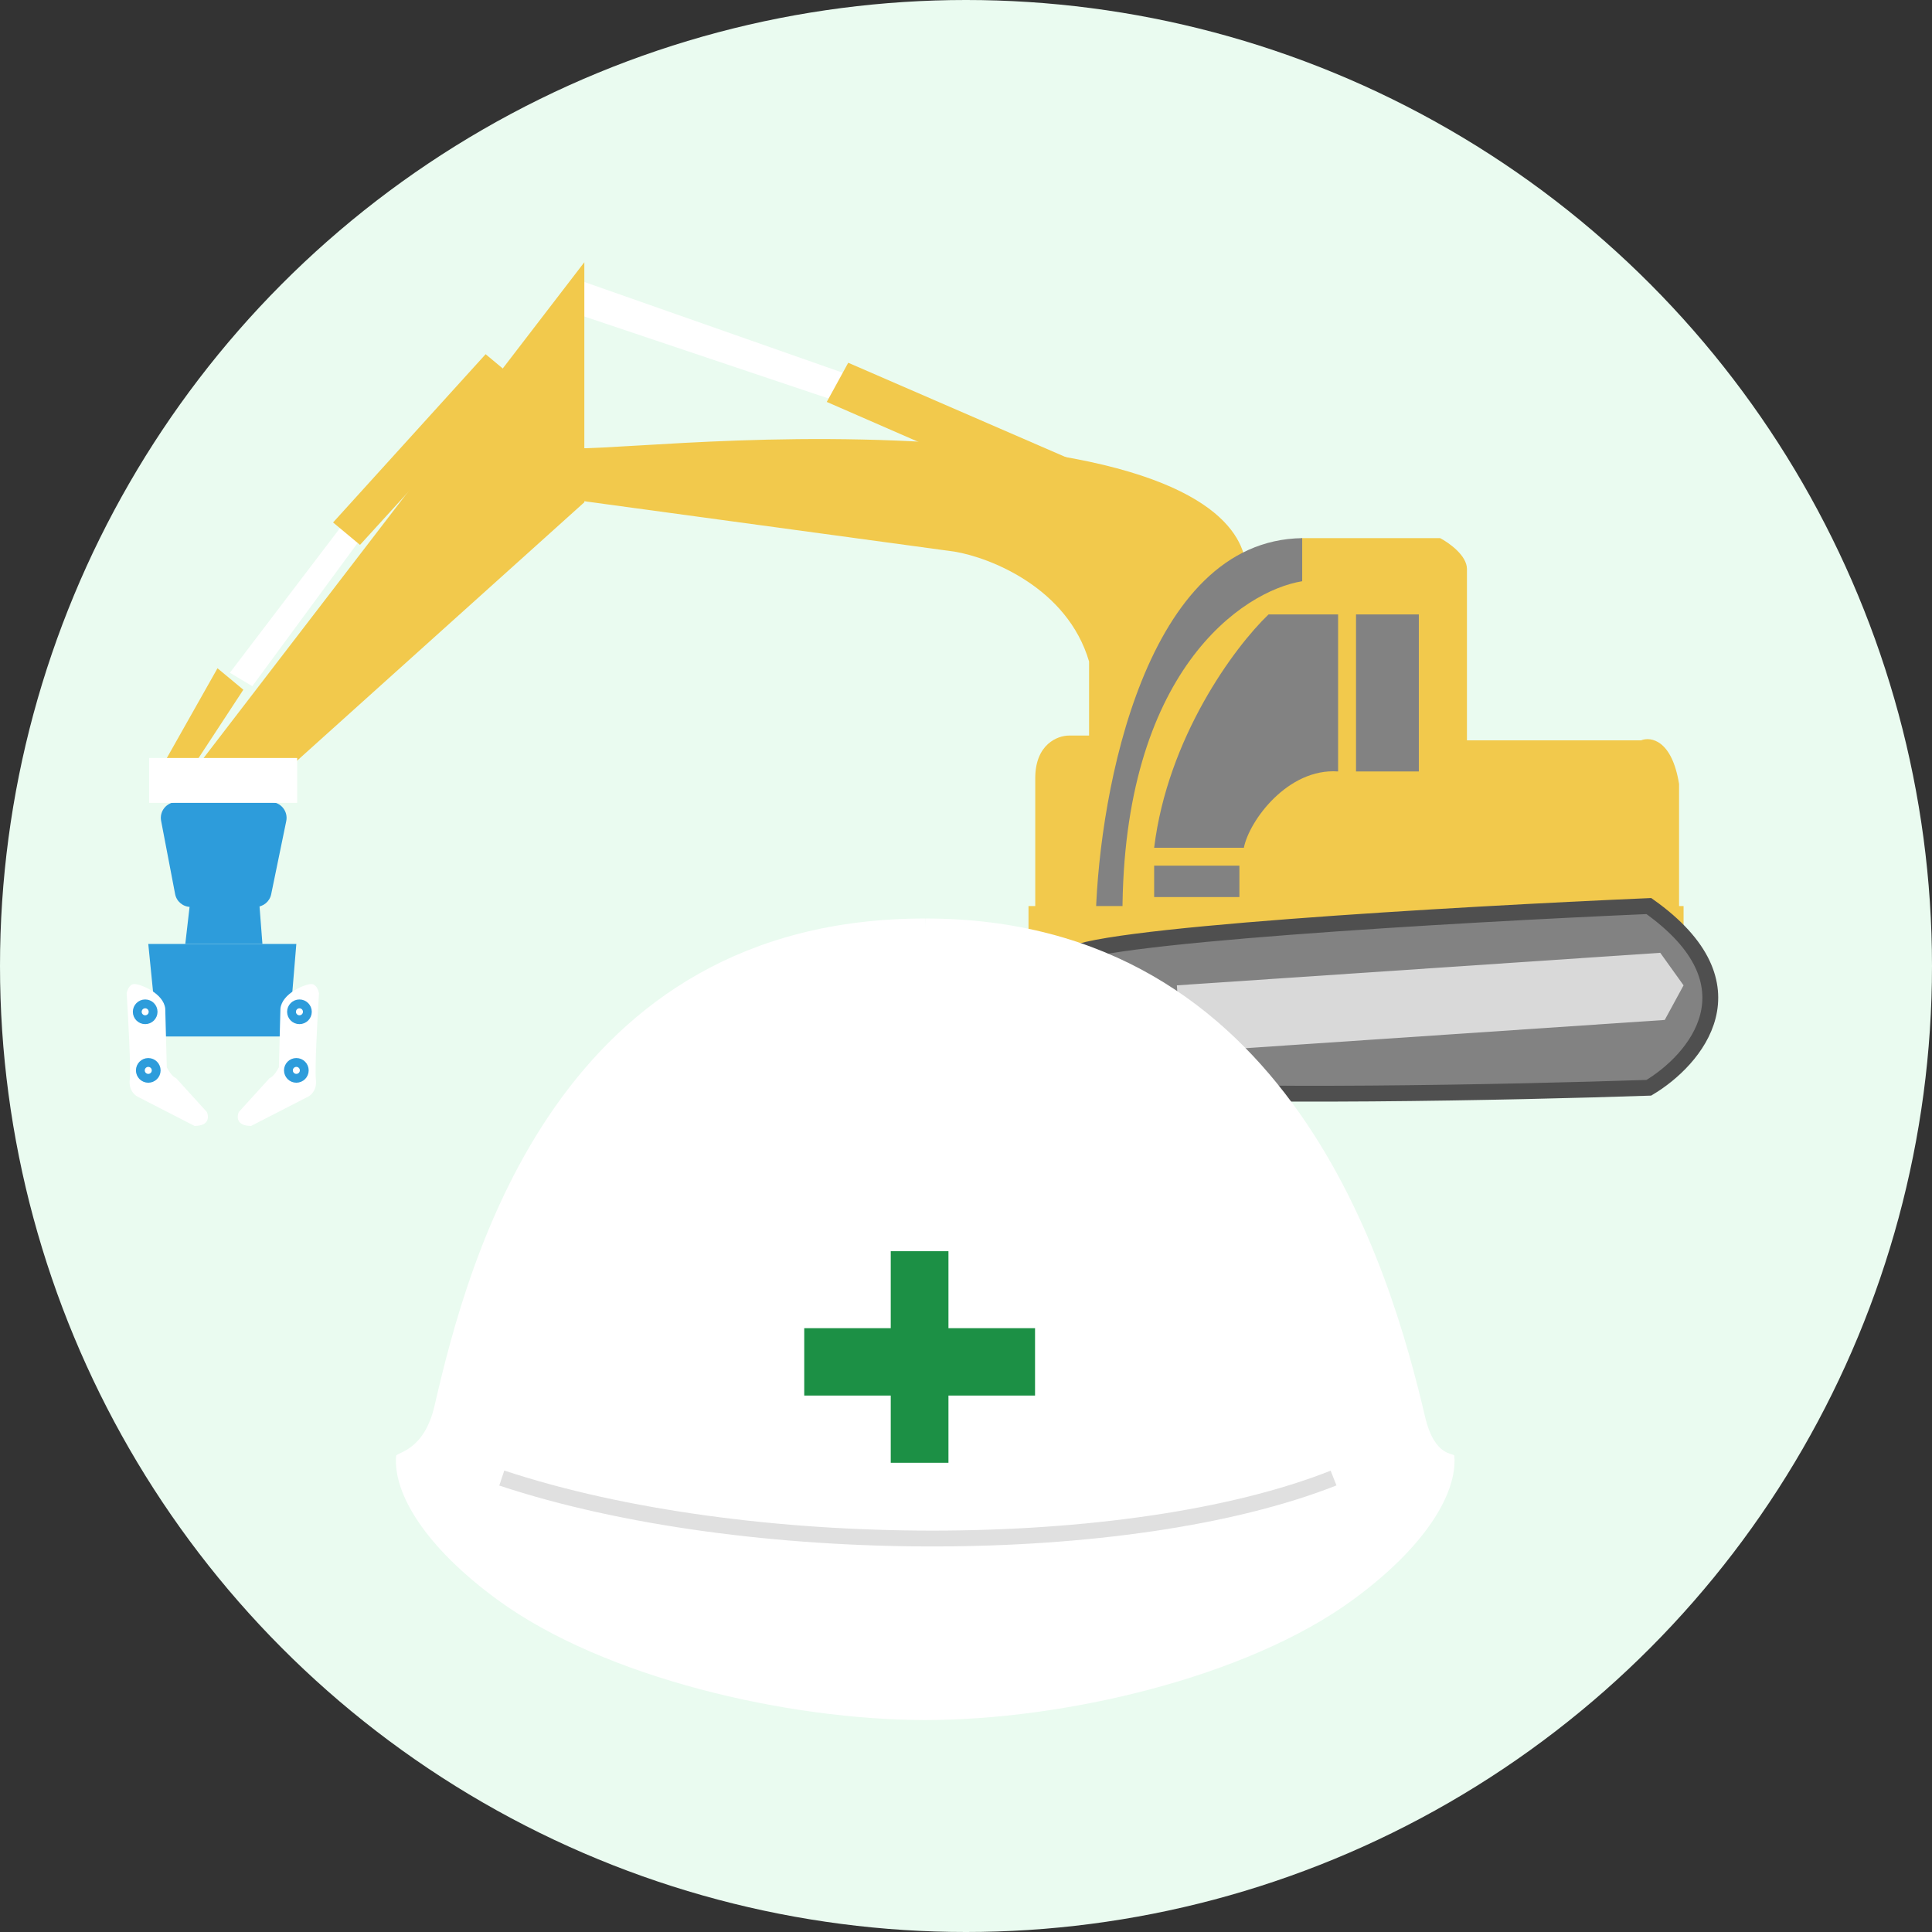 <svg width="122" height="122" viewBox="0 0 122 122" fill="none" xmlns="http://www.w3.org/2000/svg">
<rect x="0" y="0" width="122" height="122" fill="#333333" stroke="none"/>
<circle cx="61" cy="61" r="61" fill="#EAFBF0"/>
<path d="M10.4 64.951L9.916 60.107H18.169L17.766 64.951H10.4Z" fill="#2D9CDB" stroke="#2D9CDB"/>
<path d="M8.682 69.248L12.285 71.099C13.22 71.099 13.194 70.514 13.064 70.222L11.117 68.079C10.883 68.002 10.63 67.593 10.532 67.398L10.435 63.697C10.337 62.723 8.877 62.139 8.487 62.139C8.175 62.139 8.032 62.528 8 62.723C8.097 64.281 8.273 67.554 8.195 68.177C8.117 68.8 8.487 69.151 8.682 69.248Z" fill="white"/>
<path d="M19.461 69.248L15.857 71.099C14.922 71.099 14.948 70.514 15.078 70.222L17.026 68.079C17.26 68.002 17.513 67.593 17.61 67.398L17.708 63.697C17.805 62.723 19.266 62.139 19.656 62.139C19.967 62.139 20.11 62.528 20.143 62.723C20.045 64.281 19.87 67.554 19.948 68.177C20.026 68.8 19.656 69.151 19.461 69.248Z" fill="white"/>
<circle cx="9.168" cy="63.892" r="0.5" stroke="#2D9CDB" stroke-width="0.558"/>
<circle cx="0.779" cy="0.779" r="0.5" transform="matrix(-1 0 0 1 19.688 63.113)" stroke="#2D9CDB" stroke-width="0.558"/>
<circle cx="9.363" cy="67.592" r="0.5" stroke="#2D9CDB" stroke-width="0.558"/>
<circle cx="0.779" cy="0.779" r="0.5" transform="matrix(-1 0 0 1 19.492 66.812)" stroke="#2D9CDB" stroke-width="0.558"/>
<path d="M11.993 57.074H16.376L16.571 59.606H11.701L11.993 57.074Z" fill="#2D9CDB"/>
<path d="M10.174 51.834C10.056 51.218 10.529 50.647 11.157 50.647H17.096C17.729 50.647 18.203 51.228 18.076 51.848L17.124 56.471C17.028 56.936 16.619 57.269 16.144 57.269H12.04C11.56 57.269 11.148 56.928 11.058 56.457L10.174 51.834Z" fill="#2D9CDB"/>
<path d="M90.941 33.982H82.199C72.047 37.812 70.073 51.633 70.355 58.065H106.028V49.505C105.577 46.72 104.242 46.507 103.631 46.749H92.633V35.93C92.633 35.08 91.505 34.278 90.941 33.982Z" fill="#F2C94C"/>
<path d="M53.376 25.518L53.87 23.766L36.736 17.749L36.094 19.714L53.376 25.518Z" fill="white"/>
<path d="M52.208 25.38L53.563 22.907L73.411 31.518L72.056 33.99L64.129 30.581L52.208 25.38Z" fill="#F2C94C"/>
<path d="M36.899 16.559L11.117 50.132L17.617 49.062L36.899 31.716V16.559Z" fill="#F2C94C"/>
<path d="M23.015 33.699L21.74 32.99L14.516 42.481L15.932 43.331L23.015 33.699Z" fill="white"/>
<path d="M15.366 43.555L13.734 42.199L9.416 49.849H11.239L15.366 43.555Z" fill="#F2C94C"/>
<rect x="9.416" y="47.865" width="9.35" height="2.833" fill="white"/>
<path d="M22.733 34.408L21.033 32.992L30.666 22.367L32.366 23.784L28.541 28.034L22.733 34.408Z" fill="#F2C94C"/>
<path d="M60.273 34.833L36.332 31.575V28.316C40.015 28.316 51.006 26.985 63.389 28.316C76.564 29.733 78.547 33.747 78.688 35.824V46.59H68.772V41.774C67.412 37.128 62.539 35.211 60.273 34.833Z" fill="#F2C94C"/>
<path d="M67.498 46.449H80.672V58.065H65.373V49.141C65.373 46.987 66.79 46.449 67.498 46.449Z" fill="#F2C94C"/>
<path d="M82.23 33.982C72.364 34.118 69.431 49.905 69.197 57.781H70.879C70.879 42.414 78.446 37.326 82.23 36.702V33.982Z" fill="#828282"/>
<path d="M64.947 62.599L83.08 57.641H92.429L83.08 68.265H64.947V62.599Z" fill="#D9D9D9"/>
<path d="M80.105 38.799H84.497V48.715C81.324 48.488 78.878 51.832 78.547 53.532H72.881C73.731 46.59 77.933 40.877 80.105 38.799Z" fill="#828282"/>
<rect x="85.629" y="38.799" width="3.966" height="9.916" fill="#828282"/>
<rect x="72.881" y="54.664" width="5.383" height="1.983" fill="#828282"/>
<rect x="64.947" y="57.215" width="41.365" height="4.25" fill="#F2C94C"/>
<path d="M65.09 68.405V58.914L57.582 68.405H65.09Z" fill="#828282"/>
<path d="M67.43 60.473C67.997 59.113 92.126 57.734 104.12 57.215C111.147 62.201 107.048 66.942 104.12 68.689C95.762 68.973 77.233 69.369 69.98 68.689C60.914 67.839 66.722 62.173 67.43 60.473Z" fill="#828282" stroke="#4F4F4F"/>
<circle cx="70.19" cy="64.44" r="2.975" fill="#D9D9D9"/>
<path d="M74.316 62.221L104.839 60.166L106.312 62.221L105.124 64.406L74.602 66.461L74.316 62.221Z" fill="#D9D9D9"/>
<path d="M91.838 91.941C91.822 91.702 90.603 92.083 89.983 89.441C87.817 80.249 81.506 58 58.43 58L58.425 58.614L58.419 58C35.279 58 29.598 79.409 27.438 88.776C26.769 91.663 25.033 91.689 25.011 91.948C24.826 94.338 26.883 97.71 31.437 101.037C38.184 105.96 49.746 108.608 58.419 108.615H58.43C67.103 108.615 78.665 105.96 85.412 101.037C89.966 97.71 92.023 94.338 91.838 91.941Z" fill="white"/>
<path d="M31.686 93.334C47.047 98.427 71.327 98.427 84.21 93.334" stroke="#E0E0E0"/>
<path fill-rule="evenodd" clip-rule="evenodd" d="M59.892 79.01H56.248V83.871H50.785V88.125H56.248V92.37H59.892V88.125H65.36V83.871H59.892V79.01Z" fill="#1C9045"/>
</svg>
